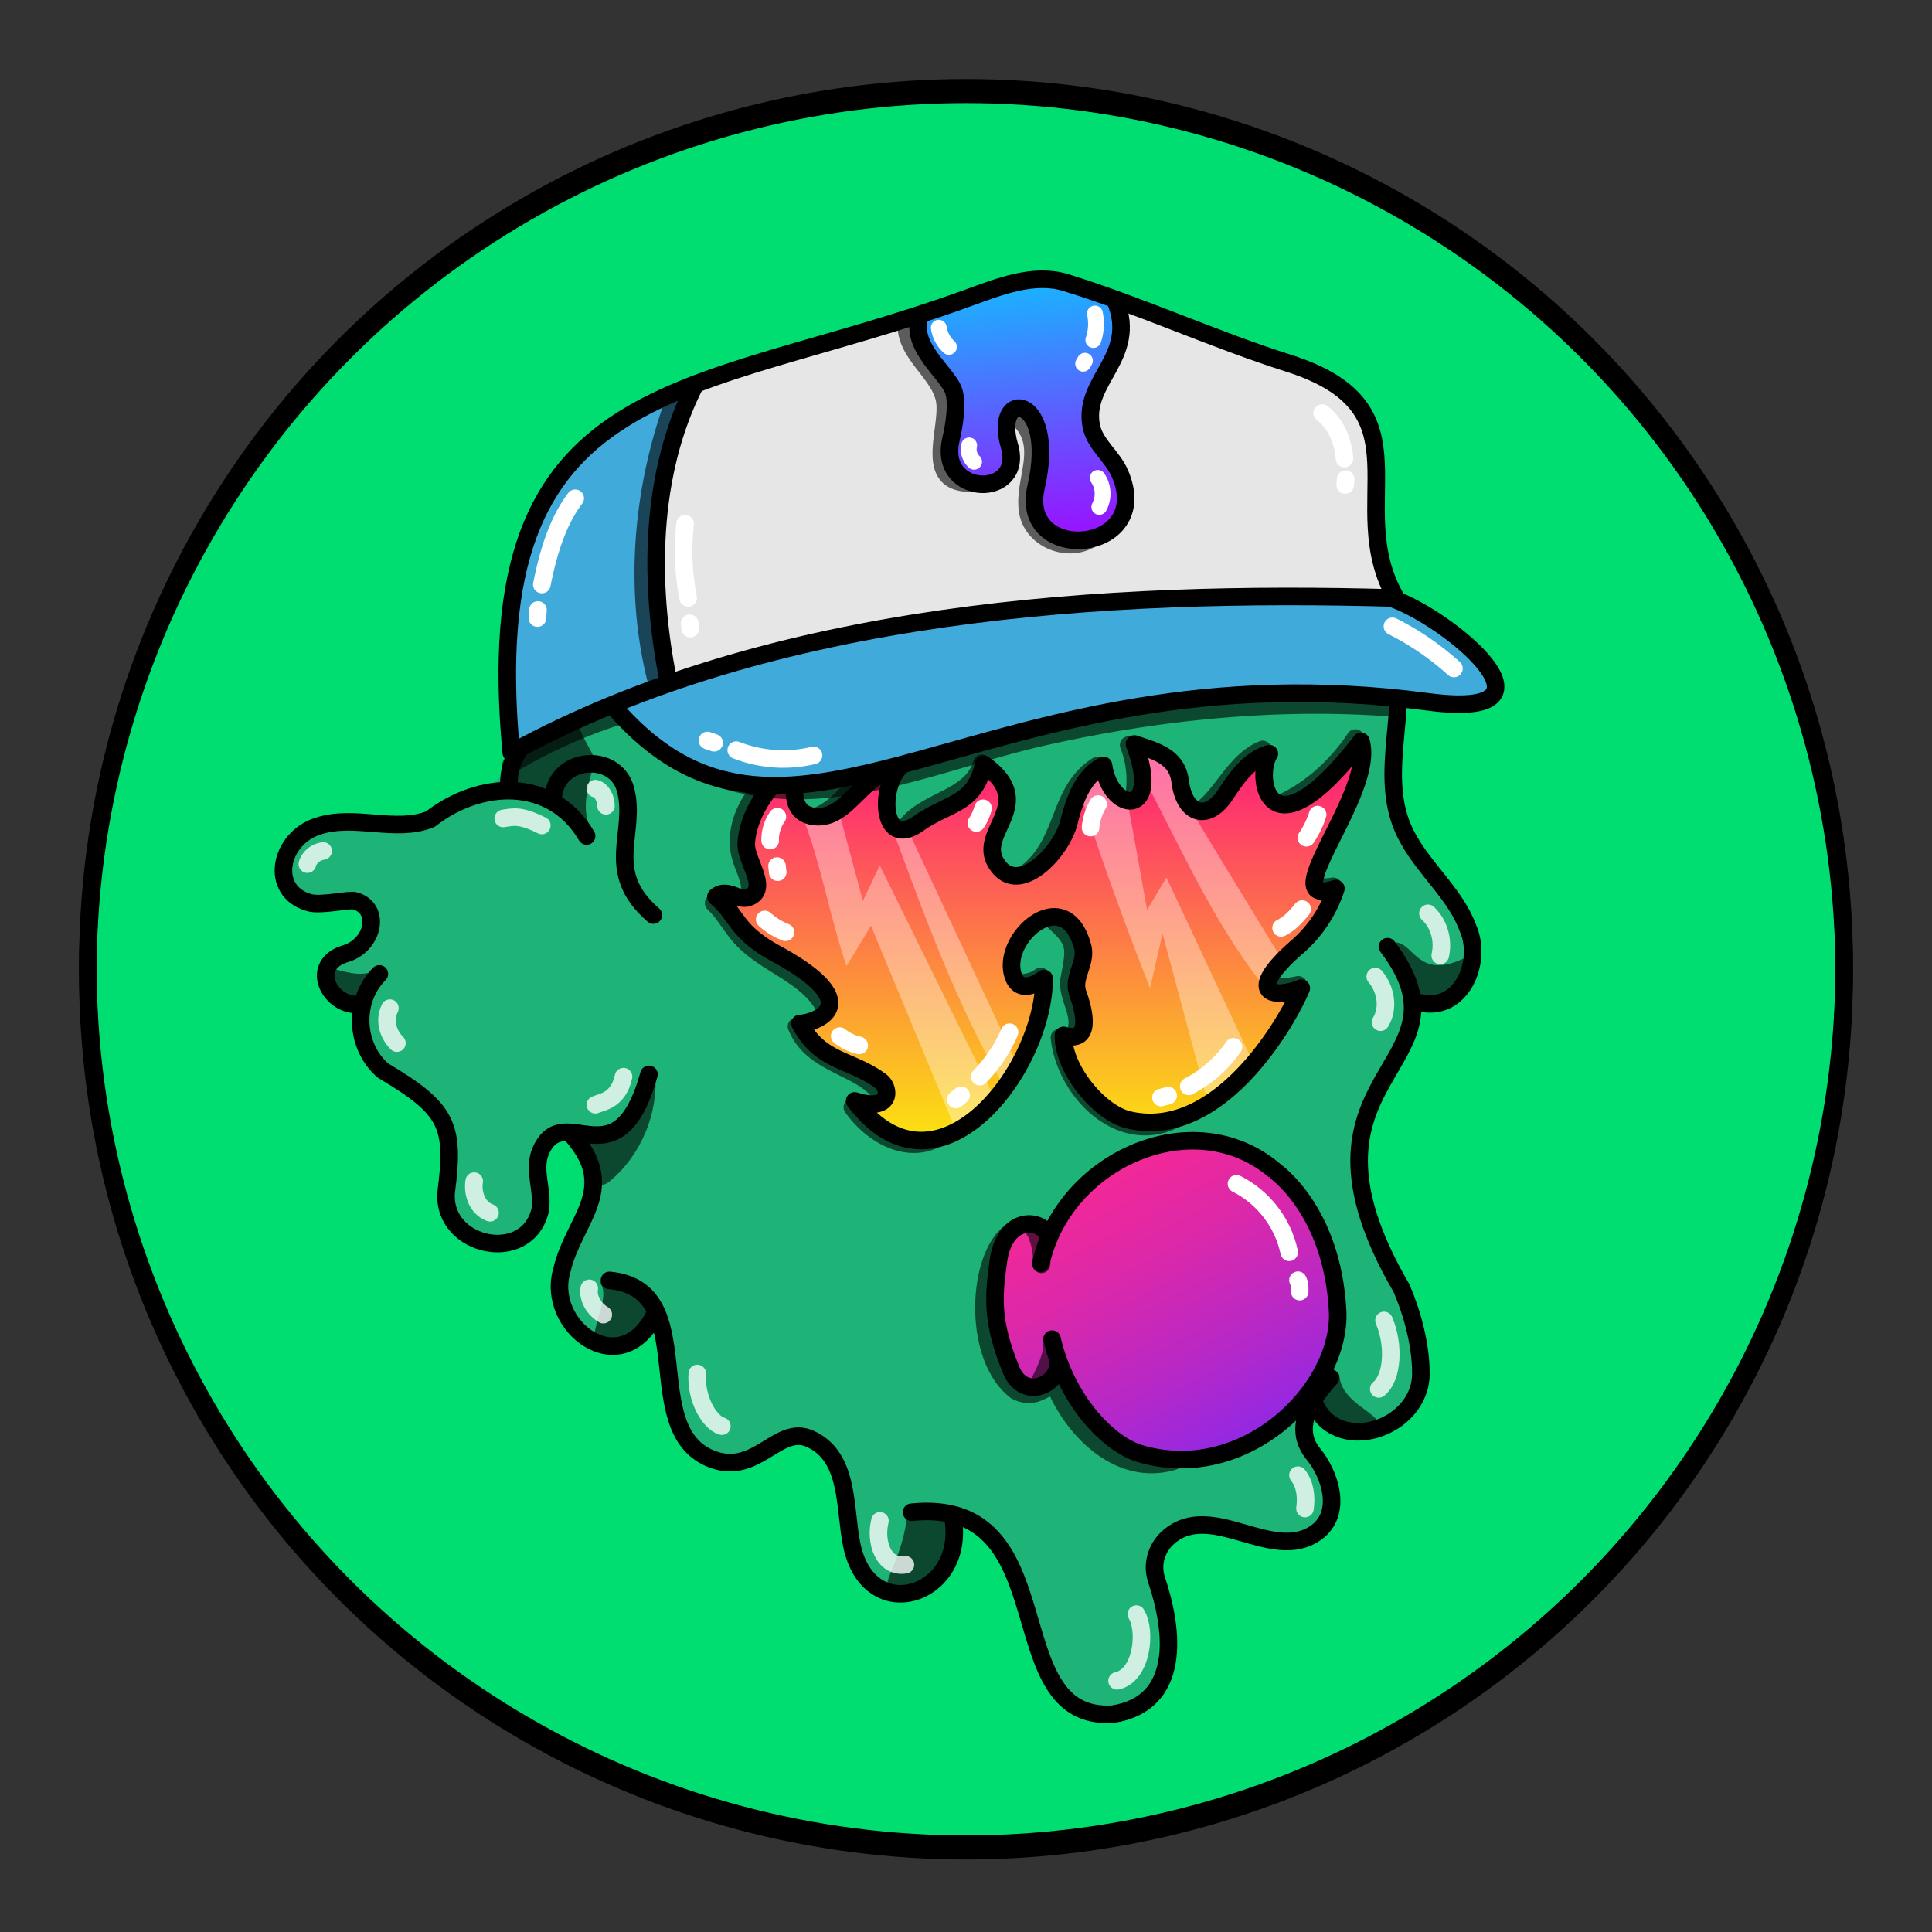 <svg version="1.1" id="Layer_1" xmlns="http://www.w3.org/2000/svg" x="0" y="0" viewBox="0 0 1100 1100" style="enable-background:new 0 0 1100 1100" xml:space="preserve" xmlns:xlink="http://www.w3.org/1999/xlink"><rect x="0" y="0" width="1100" height="1100" fill="#333333" stroke="none"/><style type="text/css">.st300{fill:#00DE72;stroke:#000000;stroke-width:10;stroke-linecap:round;stroke-linejoin:round;stroke-miterlimit:10;}</style><circle class="st300" cx="550" cy="553.7" r="500"/><path d="M532 209c-68 59.6-71 20-121 36.5-19.6 10.9-14 30-9.7 39.6 11 23-51 9-69 40.3-10.1 18 0 42-7.5 62-9 19.6-34 35-37 52-43 48-154 7-119 70 6 11 33-6 39 9.1 7 17.5-39 29-21 47 18 5 21 39.9 57 63 14 20 3 51 19 69 36 38 46-25 41-34.3 4-39 44-11 22 39-23 52 11 74 36.5 57 24-9 13 39 23 50.9 19.5 37 55 12 67 12 18 1 28 22 29.8 40 6 63 54 46 59 8 15.5-34 45 49 47 59.9 12 73 69.5 42 71 17.9 3-54-3-59.9 2-68 19-31 71 13 90.8-15.5 14-19.8-31-63 8-55 94 19.9 19-101 14-120.4-9-35.5 14-105.8 47-122 18-9 17-35.5 7-53-9.6-17-25-30.6-31-48.9-13.5-54 21-100.7-36-133.3-5-3-7-9.5-4-14 17-25.8 1-66-32-71-22-3-44 9-66.5 6C615 247 578.5 178 532 209z" style="fill:#1eb377"/><style>.st40{fill:none;stroke:#000;stroke-width:10;stroke-linecap:round;stroke-linejoin:round;stroke-miterlimit:10}.st98{opacity:.6;enable-background:new}</style><g id="Outline"><path class="st98" d="M793 537c-1 .7-1 2-.5 3 5 10 11 35 25 30 8-2 21-13 18-22.4-.5-1-2-2-3-1.5-26 12-28-11-39-9.4v.3zm-34 274.5c6 5 26 8 25-3-6-7-20.6-12-21.5-26C750 772 744 803 759 811.5zm-219.3 52s1 .5 1 .8c9 13.5-3 36-18 40-34 6-9-6-6-44 .3-5.3 22.3 2.7 23 3.2zM342 731c5 7-4 22-4 33 8 13 29.6-5 33-14.9 2-12-17-21-28-20.2-1 .1-1 1.1-1 2.1zm31-120.2c2 23-8 47-26 61.9-13 10.9-17.5-30.6-8-27.9 6 4.2 28-18.8 34-34zm-157-59.9c-8 6-17 3-25 1-11 5 4 20 13.5 16 5-4 12-9 12-15.7-.5-.2-1.5-.2-.5-1.3zM337 473c-6-10-3-23 0-34 0-1 0-2-.6-2-9-9-23 11-19.8 20.7C318 463 338 475 337 472.8v.2z"/><path class="st98" d="M326 392c-2 29 24 45 7 44-7 2-14 1-15 11-1 11-24 0-24.5-1.3C285 433 317 404.5 326 392zm103-118c-9.9-4-16-16-18-25-4-6-9.9 1-11 6-7 54 29.5 28 29 19zm293 9c16 21 29.5 12 40 20.7 3 4 1 9.6-1 14-3 9-13 9-20 4.1-14.5-5.8-22-22.2-19-38.8z"/><path class="st40" d="M347 729c53.5 5 15 86 59 102 25 9 37-19.8 55-11.9 23 10.1 19.6 40 24 60.7 9.6 46 63 29.6 58-12.8"/><path class="st40" d="M519 861c89-9 47.5 119 114.5 115 39-6 35-47 25-76.5-3-9 0-18.5 7-24.5 24.5-21 59 15.5 84-2.5 15-11 8-33-2-45-12-15 0-32 10-43"/><path class="st40" d="M790 539c53 69.8-64 71 8 194.5 6 14 11 32 11 48.5 0 32-49 47.5-61 16"/><path class="st40" d="M721 287c2 51 64 31 74 88 6 34-11.5 71 7 103 10 18 27 31.5 34 51 8 19-4 47-27 42"/><path class="st40" d="M407 290.6c-16-8-12-29.9-2-41 17-15 40.5-10 61-6 29.8 1 49-29 75-38 50-17 81 55 133 44 23-5 48-11 69 1 25 14 33 55 10 75"/><path class="st40" d="M428 278c-16 26.5-51 17.5-76 28.5-20 10.5-28 33-23 55 10 47-43 51-39 88m25 4.5c1.5-23 35-26 41-5 7 25-13 47 16 72"/><path class="st40" d="M334 476c-20-34-61-31.5-89-9.6-20 8-43-3-64 4-22 7-28 37-5 43.5 6.5 2 23-2 26-1 15 4 11 25-5 30-21 6-10 29 6 29"/><path class="st40" d="M216 554.5c-15 15-14 41 2 55 37 22 41 31 36 69.7-2 31 46 41 53.5 10 2-10.8-4-22 0-33 13-32 44 20 62-44.5"/><path class="st40" d="M327 647.9c25 29.7-.5 47-7 75-10 32.5 34 65 53 25"/><path d="M729 262.5c9 4 16 13 18 22.5m-193-68c12.5 2 24.5 8 34 16m9 9 3 3m-163 10c-5.5-.9-12 .6-15.5 4M362 319.6c-9 2-14 10.7-16 19M339 449c4 1 6 6 6 9.8M308.5 470c-12-6-16-5-22-4M175 492c1-4 5-7 9-7.5m38 89.5c-4 8 0 16 4 19.9m44 78.6c-1 6 1 15 9 18m76-77.5c-3 14-13 14.5-16 16m4.5 119.5c-5-3-9-9-8-15M397 782c-1 14.5 7 28 14 30m90 53.9c-3 12 2 27 14.5 25M636 957c14-3 17-28 11-38m96-60.1c1-7 0-14-4-19m46-49.1c8-6.5 9-25 3-39M786 582c5-8 3-19-3-26m37-12c2-8.5-.6-18-7-24m-56-169c18 6 22 30 21 35" style="opacity:.788;fill:none;stroke:#fff;stroke-width:10;stroke-linecap:round;stroke-linejoin:round;stroke-miterlimit:10;enable-background:new"/></g><style>.st40,.st68{fill:none;stroke-width:10;stroke-linecap:round;stroke-linejoin:round;stroke-miterlimit:10;stroke:#000}.st68{opacity:.6;enable-background:new}</style><g id="Trippy_Gum"><linearGradient id="SVGID_00000016762508722810605940000015280985506499040426_" gradientUnits="userSpaceOnUse" x1="613.791" y1="455.889" x2="725.791" y2="245.889" gradientTransform="matrix(1 0 0 -1 0 1100)"><stop offset="0" style="stop-color:#f92891"/><stop offset=".139" style="stop-color:#f12898"/><stop offset=".356" style="stop-color:#db28aa"/><stop offset=".624" style="stop-color:#b628c7"/><stop offset=".93" style="stop-color:#8428f0"/><stop offset="1" style="stop-color:#7828fa"/></linearGradient><path style="fill:url(#SVGID_00000016762508722810605940000015280985506499040426_)" d="M596 702c-46-35.5-34 120 7 79.3 15 25 38 51 69 50.9C861 804 718 541 596 702z"/><path class="st40" d="M596.5 703.5c-2.5-9-24-12.5-28 14-3 21-4 35 7 62 7 18 27 9.5 27-3.5"/><path class="st40" d="M599 762.5c8 34 31 59 49.6 65 59.7 18 115-36 113-80.9-3-58-36-80-36-80.2-46-39-120-6-133 53"/><path class="st68" d="M573.5 703c-18 17-19 71 5 89 12 6 17-4.5 22.5-2 11 25.5 37 51 67 42m-75-112.1c.5-7-1-15-5-21"/><path class="st68" d="M599 762.5c.5 9-3 16-7 24"/><path d="M704 674c15 7.5 26.5 22 30 39m5 15.9c1 2 1 4 1 6.5" style="fill:none;stroke:#fff;stroke-width:10;stroke-linecap:round;stroke-linejoin:round;stroke-miterlimit:10"/></g><defs><linearGradient id="a" x1="591.66" y1="391.79" x2="591.66" y2="679.79" gradientUnits="userSpaceOnUse"><stop offset="0" stop-color="#f08"/><stop offset=".22" stop-color="#fe336d"/><stop offset=".71" stop-color="#fcb329"/><stop offset="1" stop-color="#fbff00"/></linearGradient></defs><path d="M455.5 582.7c11.6 22.3 28.8 20.1 46 32.9 5.2 3.8 6.7 18-14.9 11.2 46.7 61.8 107.7-17.3 107.9-69.7-4.3 3.3-13.9 8.3-17.4-.9-8.3-21.6 29.3-54.6 39.3-17.2 2.5 9.4-6.1 17.4-2.7 26.7 2.6 7.2 9.4 29-8.2 23.8-.3 19 20.4 44.4 37.4 48.2 51.5 11.8 90.4-56.5 98-75.1-16.7 6.6-32.4 2.7-2.3-23.5a74.7 74.7 0 0 0 22-33.2c-37.3 12.3 22.9-54.3 14.3-83.8-53.1 68.9-60.7 20.1-52.2 7-11.9 3.5-18.7 13.9-25.2 23.6-10 15-23.2 11.3-25.6-8-1.8-14.6-15.4-17.4-26-21.1 16.1 42.5-13.7 39.4-17.6 12.2-11.9 6.2-16.6 20-19.6 32-4.3 17.8-29.9 44.2-41.9 23-10-17.6 24.4-33.4-6.8-55.7-4.9 23.2-20.3 21.9-37.1 33.8-20.9 14.8-22.7-20.3-10.3-32.5-21.9 3.9-29.4 29.1-47.3 28.6s-14.4-22.6-6.2-32.8c-17.3 7.9-33.3 29.1-34.2 48.1-.5 9.6 13.1 25.5 1.9 30.4-6.5 3-12.7-5.7-19.2-.1 12.8 10.7 10.6 19.5 34.5 32.5 54.2 29.6 20.3 39.7 13.4 39.6Z" style="fill:url(#a)"/><path d="M456.3 463.6c10.3 24.3 16.9 61.6 25.7 86.4l13.9-22.9 48.5 116.8 22.2-17.8-65.7-133.4-9.6 20.2-13.9-51.6m31.4 12.5c18.1 49.4 36.4 99.1 62.8 144.6l6.9-13.8-61.1-131m97.9-21q17.9 55.6 39.5 109.9l7.1-30.9 25.7 95.8 25.9-22.3-49.4-105.5-11 18.6s-11-62.2-11.3-61.6c-8.1-1.7-12-11.8-15.3-18-5 3.2-8 8.7-11.2 14Zm37.6-6.5c20.9 39.8 39.3 81.4 67.8 116.8l9.3-16.4s-51.9-84.7-51-84c-13.6-11.7-3.6-35-30.3-34.6a28.6 28.6 0 0 1 4.2 18.2Z" style="fill:#fff;opacity:.36"/><path d="M559 434.6c-5.6 19.9-31.3 20.6-42.8 35.4m108.4-34c-22.5 14.4-17.7 42.9-39.5 60.4m57.5-72.2a54.6 54.6 0 0 1 3.2 28m73.1-25.5c-15.3 6.3-21.8 23.6-34 33.7m86.8-40.2c-10.1 15.1-24.3 28.5-40.8 36.4M508 433c-18.1 3.8-25.5 24.1-41.7 31.2m-12.5-33.9c-18.1 11.8-36.6 32-32.8 54.6 1.2 7.2 5.6 13.6 6 21m-20.7 8.3c6 5.6 9.8 13.1 15.2 19.2 13.6 15.4 36.8 21 47.4 39.2m-15.4 11.8c8.8 22 35.8 22.5 47.4 37.8m-15.6 8.2c10.2 14.5 29.4 26.6 46.9 18.4m68.1-124c12.6 11.3 11.9 14.8 8.5 32.4-1.8 9.4 6.8 19.5 4 29.1m-9.6 4.5c3.2 30.4 34.3 62.2 65.7 46.5m-76.4-81.4a18.1 18.1 0 0 1-10.7 3.6m157.4 1.2a40.5 40.5 0 0 1-13.9.9m33.7-57a20.5 20.5 0 0 1-7 .3" style="stroke:#000;opacity:.6;fill:none;stroke-linecap:round;stroke-linejoin:round;stroke-width:10px;stroke-dasharray:0 0 0 0 0 0"/><path d="M702.3 596a70.8 70.8 0 0 1-25.5 22.5m-11.7 5.3-4.1 1.1m80.4-107.3c-3.4 4.2-7.1 8.3-12 10.7m-104.2-70.5a32 32 0 0 0-4.3 13.4m-46.1 116.5a85.3 85.3 0 0 1-17 25.3m-10.6 10.6-3 2.4m15.5-165.8a29 29 0 0 1-3.8 8.4M442.6 465a22.9 22.9 0 0 0-4.1 13.6m3.9 14.5.4 3.5m-7.4 26.9a38.9 38.9 0 0 0 11.8 7.3m30.9 59.1a27.2 27.2 0 0 0 11.1 5.3m261-131.4a50.4 50.4 0 0 1-6.4 13.2" style="fill:none;stroke-linecap:round;stroke-linejoin:round;stroke-width:10px;stroke-dasharray:0 0 0 0 0 0;stroke:#fff"/><path d="M455.5 582.7c11.6 22.3 28.8 20.1 46 32.9 5.2 3.8 6.7 18-14.9 11.2 46.7 61.8 107.7-17.3 107.9-69.7-4.3 3.3-13.9 8.3-17.4-.9-8.3-21.6 29.3-54.6 39.3-17.2 2.5 9.4-6.1 17.4-2.7 26.7 2.6 7.2 9.4 29-8.2 23.8-.3 19 20.4 44.4 37.4 48.2 51.5 11.8 90.4-56.5 98-75.1-16.7 6.6-32.4 2.7-2.3-23.5a74.7 74.7 0 0 0 22-33.2c-37.3 12.3 22.9-54.3 14.3-83.8-53.1 68.9-60.7 20.1-52.2 7-11.9 3.5-18.7 13.9-25.2 23.6-10 15-23.2 11.3-25.6-8-1.8-14.6-15.4-17.4-26-21.1 16.1 42.5-13.7 39.4-17.6 12.2-11.9 6.2-16.6 20-19.6 32-4.3 17.8-29.9 44.2-41.9 23-10-17.6 24.4-33.4-6.8-55.7-4.9 23.2-20.3 21.9-37.1 33.8-20.9 14.8-22.7-20.3-10.3-32.5-21.9 3.9-29.4 29.1-47.3 28.6s-14.4-22.6-6.2-32.8c-17.3 7.9-33.3 29.1-34.2 48.1-.5 9.6 13.1 25.5 1.9 30.4-6.5 3-12.7-5.7-19.2-.1 12.8 10.7 10.6 19.5 34.5 32.5 54.2 29.6 20.3 39.7 13.4 39.6Z" style="stroke:#000;fill:none;stroke-linecap:round;stroke-linejoin:round;stroke-width:10px;stroke-dasharray:0 0 0 0 0 0"/><defs><linearGradient id="zbe" x1="591.4" y1="318.14" x2="576.03" y2="139.55" gradientUnits="userSpaceOnUse"><stop offset="0" stop-color="#a305ff"/><stop offset=".45" stop-color="#5d5dff"/><stop offset="1" stop-color="#05cdff"/></linearGradient><style>.zbe-4,.zbe-6{fill:none;stroke-linecap:round;stroke-linejoin:round}.zbe-4{stroke:#000;stroke-width:10px}.zbe-6{stroke:#fff;stroke-width:9px}</style></defs><path d="M794.8 340.5c-165.4-4.7-274-.5-414.2 50.6C364.2 171.9 387 229.4 551 169.7c18-6.5 37.5-14.4 55.8-8.8 42.7 13.2 84 32.3 126.8 45.9 82.3 26.1 30.2 80 61.2 133.7Z" style="fill:#e6e6e6"/><path d="M290.5 426.5c28.7-15.5 59.1-29.8 90.6-38.6-10-54.3-11.3-116.1 11.8-166.4-92.2 22.4-113.8 122.1-102.4 205Zm59.1-23.9c101.4 117.2 209.8-36.7 463.5-3 82.3 10.9 11.9-47.9-24.5-60.1-147.3-2.1-303 2.1-439 63.1Z" style="fill:#40aadb"/><path d="M523.4 181.3c-4.5 16.3 14.7 30.1 19.2 40.3 2.8 6.6 1 19.3-1.2 28.7-7.7 32.9 42.2 33.7 33.3 3.5-9.8-33.2 27.4-29.7 15.2 23.5-10.2 44.4 67.4 38.5 47.8-7.5-4.2-10-14.3-16.6-16.4-27.3-5-26.1 26.6-38.9 12.5-71.3-41.2-23.7-70.1-7.8-110.4 10.1Z" style="fill:url(#zbe)"/><path class="zbe-4" d="M794.8 340.5c-165.4-4.7-355.2 6.8-503.7 88.1-20.7-217.7 102-201.4 259.9-258.9 18-6.5 37.5-14.4 55.8-8.8 42.7 13.2 84 32.3 126.8 45.9 82.3 26.1 30.2 80 61.2 133.7Z"/><path class="zbe-4" d="M395.9 218.7c-26.1 51.2-26.5 113-15.5 168.4m-30.8 15.5c101.4 117.2 209.8-36.7 463.5-3 82.3 10.9 11.9-47.9-21.4-59.2"/><path d="M352.4 407.6a297.6 297.6 0 0 0-61.4 27.7m122.1 8.9c60.8 18.6 122.5-11.6 181.6-24.8 65.8-14.7 133.5-21.5 200.7-16.2M384.6 226.1c-18.9 50.9-24.3 108.4-11 161m142.5-202.5c-.9 17.3 20.5 28.7 22 45s-11.4 44.1 12.5 45.4m27.8-38.1c19.1 16.3 3.6 36.1 6.8 54.5 2.7 15.5 22.3 23.6 35.8 15.5" style="opacity:.6;stroke-width:10px;stroke:#000;fill:none;stroke-linecap:round;stroke-linejoin:round"/><path class="zbe-6" d="M623.4 178.5a28.7 28.7 0 0 1-.9 15.1m-4.8 11.8-1 1.7m8.3 65a16 16 0 0 1 .9 16.5m-91.4-102a18.3 18.3 0 0 0 5.8 10.9"/><path d="M792.8 356.6a158.7 158.7 0 0 1 35 24m-364.6 49.5a73.6 73.6 0 0 1-44-3m-12.6-4.2-3.8-1.3m350-186.4c8 6.2 11.9 16 12.7 25.9m.7 11.7-.3 3.3m-375.8 22.1a139.1 139.1 0 0 0 1.7 42.2m.9 14.5.3 3m-65.5-74.2c-10.5 13.9-15.6 32.1-19 49.1m-2.2 14.5-.3 4.6" style="stroke:#fff;stroke-width:10px;fill:none;stroke-linecap:round;stroke-linejoin:round"/><path class="zbe-4" d="M523.4 181.3c-4.5 16.3 14.7 30.1 19.2 40.3 2.8 6.6 1 19.3-1.2 28.7-7.7 32.9 42.2 33.7 33.3 3.5-9.8-33.2 27.4-29.7 15.2 23.5-10.2 44.4 67.4 38.5 47.8-7.5-4.2-10-14.3-16.6-16.4-27.3-5-26.1 26.6-38.9 14-70.7"/><path class="zbe-6" d="M551.8 253.6a9.8 9.8 0 0 0 2.8 9.3"/><circle cx="550" cy="550" r="500" style="fill:none;stroke:#000;stroke-width:10;stroke-linecap:round;stroke-linejoin:round;stroke-miterlimit:10"/></svg>